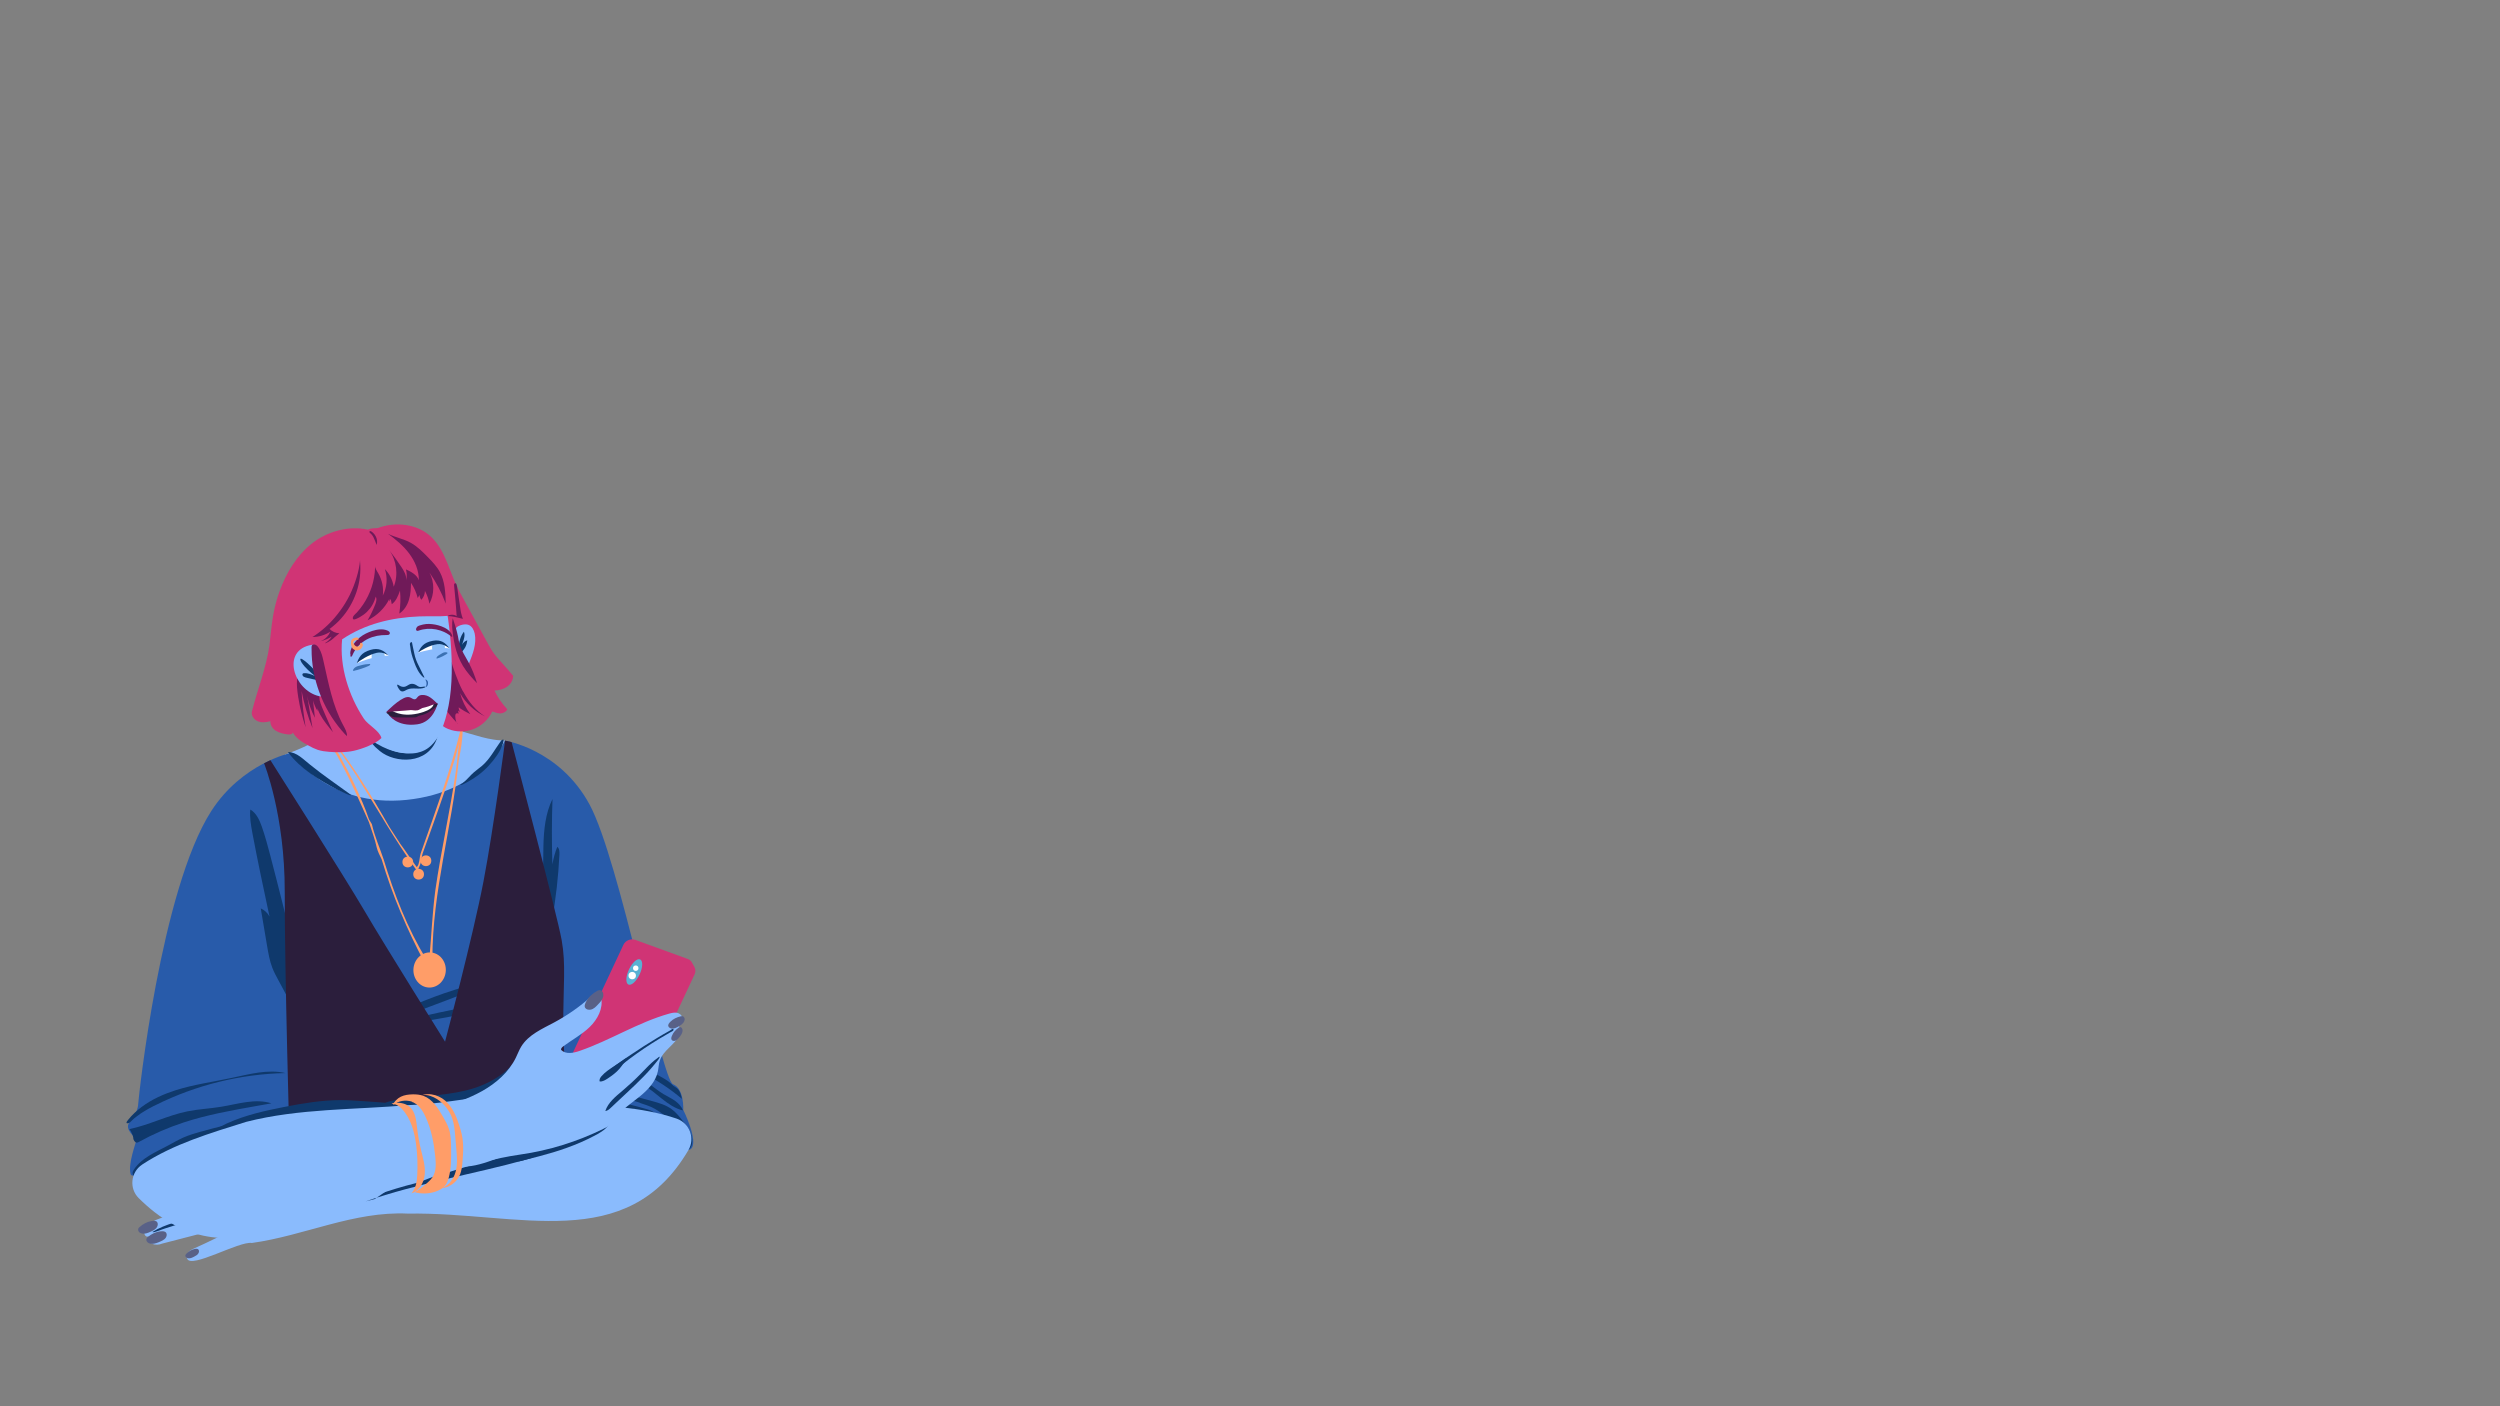 <ns0:svg xmlns:ns0="http://www.w3.org/2000/svg" version="1.1" id="Layer_2" x="0px" y="0px" viewBox="0 0 2562 1441" style="enable-background:new 0 0 2562 1441;" xml:space="preserve" width="2562.0" height="1441.0">
<ns0:rect x="0" y="0" width="2562" height="1441" fill="#808080" stroke="none"/>
<ns0:style type="text/css">
	.st0{fill:#8ABBFD;}
	.st1{fill:#285BAA;}
	.st2{fill:#FF9D68;}
	.st3{fill:#0F396C;}
	.st4{fill:#2B1E3C;}
	.st5{fill:#596187;}
	.st6{fill:#D03475;}
	.st7{fill:#59B1D3;}
	.st8{fill:#FFFFFF;}
	.st9{fill:#701A59;}
	.st10{fill:#89BDF7;}
	.st11{fill:#295CA5;}
	.st12{fill:#3B71B2;}
</ns0:style>
<ns0:g id="Layer_2_4_">
	<ns0:path class="st0" d="M291.9,773.3c0,0,15.5-5.2,28.3-12.2c5.7-3.1,12-6.5,17.2-9.3c7.2-3.9,13-9.8,16.8-17l12.7-24l72.5-2.7   c4.9-2.7-0.4,19.1,11.7,30c10,9,26.8,12.6,35.7,15.3c19.6,6.1,30.8,5.5,30.8,5.5l-31.4,63.8c0,0-125.8,16.7-124.1,15.4   C363.8,836.8,291.9,773.3,291.9,773.3z" />
	<ns0:path class="st1" d="M298,771.6c0,0,38.9,56.5,118.9,48.1c77.9-8.2,100.6-60.7,100.6-60.7s55.9,8.5,86.7,65.5   s73.9,282.1,85.5,286.6c11.7,4.6,10.5,26.3,10.5,26.3s16.2,32.5,7.9,40s-70.4-19.5-241.2-12.3c-170.8,7.1-329.5,48.5-332.9,38.5   c-3.4-10.1,5.7-33.4,5.8-35.4s-13.3-10.6-7-18.2c6.3-7.6,8.6-13.4,8.9-19.4c0.3-5.9,23.1-218.9,74.8-299.4   C248.1,782.1,298,771.6,298,771.6z" />
	
		<ns0:ellipse transform="matrix(5.111678e-02 -0.999 0.999 5.111678e-02 -575.424 1382.685)" class="st2" cx="439.9" cy="994.2" rx="18" ry="16.6" />
	<ns0:circle class="st2" cx="417.9" cy="883.4" r="5.5" />
	<ns0:circle class="st2" cx="429" cy="895.9" r="5.5" />
	<ns0:circle class="st2" cx="436.5" cy="882.1" r="5.5" />
	<ns0:g>
		<ns0:path class="st2" d="M428.1,893.6c-23-32-41-64-63-99c-10-15-20-30-32-43c1,0,2-1,2-1c25,31,44,62,64,97c4,6,7,11,11,17    c6,8,11,16,17,24c1-1,2-3,2-4c1-3,1-7,2-10c15-43,30-83,41-127c0,0,1,0,2,0c-10,43-26,85-41,127c-1,3-1,7-2,10    S428.1,890.6,428.1,893.6L428.1,893.6z" />
	</ns0:g>
	<ns0:g>
		<ns0:path class="st2" d="M435.1,986.6c-18-34-33-69-44-106c-2-4-4-8-5-12c-2-9-5-17-8-26c-14-31-26-60-46-90c-1-2,2-2,2-2    c5,7,8,15,13,22c6,11,12,22,17,33s10,22,14,34c1,2,2,3,3,5c3,13,8,24,12,36c11,36,24,70,44,103c0,0,3-1,3-2c2-23,3-46,6-69    c6-42,15-80,21-122c2-15,3-28,5-43c0,0,1,0,2,0c0,11-2,21-4,32c-7,69-27,134-27,203C440.1,983.6,438.1,985.6,435.1,986.6    L435.1,986.6z" />
	</ns0:g>
	<ns0:path class="st3" d="M277.2,877.5c-2.7-10.2-5.4-20.4-8.9-30.4c-2.4-6.8-5.6-13.9-11.8-17.5c-0.8,8,0.7,16,2.1,23.9   c5.4,28.7,11.5,57.3,17.6,85.8c-1.9-3.7-5.2-6.7-9-8.4c2.2,12.8,4.4,25.6,6.5,38.4c1.3,7.6,2.6,15.4,5.4,22.6   c1.7,4.3,3.8,8.3,6,12.3c4.9,9.1,9.7,18.1,14.6,27.2c0.4,0.7,0.9,1.5,1.6,1.6c1.2,0.1,1.8-1.3,2.1-2.4c3.5-14.7,4.3-30,2.5-45   c-0.4-3.2-0.9-6.3-1.9-9.4c-0.5-1.5-1.1-3-1.9-4.5c-0.7-1.2-1.7-2.3-2.2-3.6c-0.4-1.1-0.4-2.4-0.7-3.6c-0.5-1.9-0.9-3.8-1.4-5.7   c-0.9-3.7-1.8-7.5-2.8-11.2c-1.9-7.5-3.7-15-5.6-22.4c-1.9-7.5-3.8-15-5.7-22.5c-1.9-7.5-3.8-14.9-5.8-22.4   C277.6,879.3,277.4,878.4,277.2,877.5z" />
	<ns0:path class="st3" d="M500.2,1005c-13.4,9.1-28.7,14.9-43.8,20.6c-12.8,4.8-25.5,9.6-38.3,14.4c-3.6,1.3-7.2,3-10.8,4   c0.6-2.2,2.2-4.8,3.6-6.7c1.1-1.5,2.6-2.5,4.3-3.3c6.3-3.2,12.9-5.8,19.4-8.4c6.8-2.7,13.7-5.3,20.6-7.7c7-2.4,14-4.6,21.1-6.7   c7.1-2,14.2-3.9,21.4-5.6C498.4,1005.4,499.3,1005.2,500.2,1005z" />
	<ns0:path class="st3" d="M497.8,1028.5c-1.5,4.3-6.4,6.1-10.8,7.3c-9.4,2.6-18.9,4.8-28.4,6.6c-9.6,1.9-19.2,3.4-28.9,4.5   c-1.2,0.1-2.4,0.3-3.6,0.4c-0.7,0.1-2.1,0.5-2.8,0.1c-1-0.6-0.2-2.1,0.3-2.8c1.1-1.5,3-1.6,4.7-2c2.4-0.6,4.8-1.1,7.2-1.7   c9.7-2.2,19.5-4.4,29.3-6.3c9.8-2,19.5-3.8,29.3-5.5C495.4,1028.9,496.6,1028.7,497.8,1028.5z" />
	<ns0:path class="st3" d="M554,916.1c3.2-16.1,2.5-32.7,2.9-49.2c0.4-16.4,2-33.3,9.3-48.1c-0.8,22.4-0.8,44.8-0.1,67.1   c1-6.2,2.7-12.3,5-18.1c2.3,1.8,2.3,5.2,2.2,8.1c-1.1,22.7-3.7,45.4-7.7,67.8c-6.2-10.8-9.7-23.2-10-35.6" />
	<ns0:path class="st3" d="M510.4,772.4c2.8-4.4,5.3-9.2,5.7-14.4c-1.2-0.4-2.3,0.7-3,1.7c-6.2,8.6-11.1,18.2-19.1,25.1   c-2.7,2.3-5.7,4.3-8.4,6.7c-3.6,3.1-6.5,6.9-10.2,10c-0.9,0.8-1.8,1.5-2.8,2.1c-0.2,0.2-0.9,0.4-0.8,0.7c0.1,0.2,0.9,0.1,1.1,0.1   c1-0.3,2.1-0.9,3.1-1.4s2.1-1,3.1-1.6c4.1-2.2,7.9-4.7,11.6-7.5c3.7-2.8,7.1-5.9,10.2-9.3c3.2-3.4,6-7,8.6-10.8   C509.8,773.3,510.1,772.8,510.4,772.4z" />
	<ns0:path class="st3" d="M345.8,809.3c-18.9-10.1-38-21.3-50.7-38.6c9.1-0.1,16.1,7.9,23,13.2c13,10.6,27.6,20.4,41.1,30.3   C362.2,817.6,346.9,809.6,345.8,809.3z" />
	<ns0:path class="st3" d="M204.3,1160.1c-5.5,1.6-11,3.3-16.3,5.6c-5.6,2.5-10.9,5.6-16.3,8.5c-12.6,6.7-26.7,12.5-34.5,24.4   c-0.8,1.2-1.5,2.6-1.3,4c0.2,1.8,1.9,3.1,3.6,3.4s3.5,0,5.2-0.5c8.8-2.5,16.3-8.1,24-13c4.3-2.8,8.7-5.4,13.2-7.8   c4.5-2.5,9.1-4.8,13.7-6.9c4.7-2.2,9.4-4.2,14.1-6.1c4.8-1.9,9.6-3.7,14.4-5.4c4.9-1.7,9.8-3.4,14.7-4.9c4.9-1.6,9.9-3,14.8-4.4   c5-1.4,10-2.8,15-4.1c5-1.3,10-2.6,15-3.9s10.1-2.6,15.1-3.9s10-2.6,15.1-3.9c0.8-0.2,2.2-0.3,2.8-0.8c-0.8-0.5-2.3-0.2-3.2-0.1   c-1.9,0.2-3.8,0.3-5.7,0.5c-3.8,0.3-7.6,0.7-11.4,1.1c-7.6,0.8-15.1,1.8-22.6,3c-7.5,1.2-15,2.5-22.5,3.9   c-7.5,1.5-14.9,3.1-22.4,4.9c-7.4,1.8-14.8,3.7-22.1,5.8C206,1159.6,205.2,1159.9,204.3,1160.1z" />
	<ns0:path class="st3" d="M159.7,1132.4c41.2-20.5,86.9-31.8,132.9-32.7c-18.1-4.2-36.9,1.1-55,4.9c-19.2,4.1-38.7,6.7-57.4,12.6   c-6.2,2-12.3,4.3-18.2,7.1c-5.8,2.8-11.5,6.1-16.7,10c-5.1,3.8-9.9,8.2-13.9,13.2c-0.5,0.6-2.3,2.6-1.6,3.4c0.6,0.6,2,0,2.6-0.2   c1.3-0.6,2.2-1.9,3.3-2.9c1.2-1.2,2.5-2.3,3.9-3.3c5.5-4.4,11.6-7.8,17.8-11C158.2,1133.1,158.9,1132.8,159.7,1132.4z" />
	<ns0:path class="st3" d="M132.6,1157.1c20.3-4.2,39.2-14.1,59.5-18.2c11.4-2.3,23.1-2.8,34.6-4.7c17.2-2.8,34.9-8.8,51.5-3.5   c-5.3,0.9-10.5,1.9-15.8,2.8c-25,4.4-50.1,8.9-74.2,16.8c-15.8,5.2-31.1,11.8-45.6,19.8c-1.2,0.7-2.6,1.3-3.8,0.4   c-0.8-0.6-1.5-1.6-1.9-2.6c-0.3-0.8-0.3-1.6-0.4-2.4c-0.2-1.3-0.7-2.6-1.3-3.8C134.5,1160,133.6,1158.5,132.6,1157.1z" />
	<ns0:path class="st3" d="M677.3,1103.5c-16-9.1-32.8-17.2-47.3-28.5c1.7,6.3,6.2,11.5,11.5,15.3c5.3,3.8,11.3,6.4,17.1,9.3   c14.4,7.2,28,16.1,40.2,26.5c-0.8-3.9-1.9-8.3-5.1-10.9c-1.6-1.3-3.5-2.1-4.9-3.6c-1.3-1.3-2.6-2.5-4.1-3.6   C682.4,1106.4,679.9,1104.9,677.3,1103.5z" />
	<ns0:path class="st3" d="M619.1,1092.1c8.2,3.4,15.5,8.8,23.5,12.6c5,2.3,10.2,3.9,15.1,6.4c15,7.7,25.9,23,42.2,26.9   c-1.5-4.2-4.8-7.5-8.4-10.1c-3.7-2.5-7.7-4.4-11.6-6.7c-9.6-5.8-17.6-14.3-28.1-18c-3.6-1.3-7.5-2-10.9-3.8c-2-1-3.7-2.4-5.6-3.7   c-4.2-2.7-8.8-4.3-13.5-5.8c-4.8-1.5-9.6-2.7-14.2-4.5c-1.3-0.5-2.6-1-3.8-1.6c-0.6-0.3-2.5-1.7-3.2-1.3c1.4,2.1,4.2,3.6,6.3,4.7   c2.5,1.3,5.2,2.2,7.8,3.2C616.1,1090.9,617.6,1091.5,619.1,1092.1z" />
	<ns0:path class="st3" d="M608.6,1127c4.5,2.1,9,4.3,13.7,5.7c4.3,1.3,8.8,1.8,13.2,2.6c6.4,1.2,12.7,3,18.7,5.4   c6.4,2.5,12.5,5.7,19.2,7.4c0.8-2.8-0.6-5.9-2.9-7.8c-2.2-1.9-5.1-2.9-7.9-3.7c-11.9-3.6-24.2-6-35.8-10.5   c-4.5-1.7-8.9-3.8-13.6-4.6c-4.4-0.7-8.9-0.4-13.2-1.2c-4.1-0.7-8-2.4-12.1-3.3c-1.3-0.3-2.7-0.6-4-0.7c-1-0.1-2.4-0.6-3.3,0.1   c-0.6,0.5-0.9,1.1-0.1,1.4c1.2,0.5,2.7,0.5,4,0.8c5.3,1.2,10.5,2.9,15.6,4.9C603,1124.5,605.8,1125.7,608.6,1127z" />
	<ns0:path class="st3" d="M657.6,1130.9c3.4,1.1,6.7,2.2,9.9,3.6c5.6,2.6,10.7,6.4,15.6,10.1c3.7,2.8,7.5,5.7,10,9.5   c4.1,6.1,4.7,13.8,7.5,20.6c0.6,1.4,1.4,2.9,2.8,3.4c2.5,0.9,4.8-1.9,5.5-4.5c1.2-4.5,0.3-9.5-1.7-13.7c-2-4.2-5-8-7.9-11.7   c-3.3-4.2-6.7-8.4-11.1-11.6c-5.9-4.3-13.2-6.4-20.3-8.3c-11.4-3.1-22.7-6.2-34.1-9.3c-5.6-1.5-11.2-3-16.8-4.3   c-6.1-1.3-12.3-2.3-18.6-2.9c-1.6-0.2-3.2-0.3-4.8-0.4c-0.3,0-3.1-0.1-2.1,1c0.3,0.3,1.6,0.4,2.1,0.5c0.8,0.2,1.5,0.4,2.3,0.6   c1.5,0.4,3.1,0.7,4.6,1.1c6.1,1.5,12.2,3.1,18.3,4.7c6.1,1.6,12.2,3.4,18.3,5.1c6.1,1.8,12.1,3.6,18.1,5.5   C656.1,1130.4,656.9,1130.7,657.6,1130.9z" />
	<ns0:path class="st4" d="M270.6,782.2c0,0,21.4,52.6,21.2,131.9s5.2,267.6,5.2,267.6s98.6,9.3,160.6,8.2s131.4-14.5,131.4-14.5   s-11.8-78.4-11.8-122.9s2.9-63.7-1.6-89.1c-4.5-25.4-51.3-202.9-51.3-202.9l-6.7-1.5c0,0-11.5,88.7-22.1,144.2   s-39.4,164.3-39.4,164.3s-61.4-97.9-82.4-133.8C352.6,897.8,277.1,779,277.1,779L270.6,782.2z" />
	<ns0:g>
		<ns0:path class="st0" d="M693.5,1146.4c13.2,4.6,19.1,20.1,12,32.2c-63.2,107.7-174.1,63.3-287.5,65.1    c-55.4-2.7-106.2,22.7-159.9,30.1c-13.1-2.1-62.7,26.9-66.3,16c-2.3-5.3,3.4-8.9,7.6-10.6c15.2-6.9,30.1-14.2,44.9-22.1    c1.4-3.1-1.8-2.3-3.7-1.9c-24.9,6.4-49.7,12.9-74.6,19.3c-5.7,2.7-17.1,0.3-13.6-7.6c-4,2.1-5.9-4.5-4.1-7.4    c4.7-9.4,17.8-10.6,26.5-15.1c-38,0.5,53.3-37.6,59.1-38.2c16.8-5.6,35.2-7.8,52.1-13.6c-8.1-0.5-16.7-4.9-21.6-11.5    c-1.4-1.9-0.7-4.6,1.4-5.7c3.4-1.6,8-1.4,11.9-1.1c16.7,1.3,33.4-1.7,49.9-4.6c28.6-4.5,57.4-6.1,85.7-12.7    c55-9.4,109.7-25.4,165.7-25.9c38.3,1.8,77.7,2.9,114.2,15.2C693.4,1146.4,693.5,1146.4,693.5,1146.4z" />
		<ns0:path class="st5" d="M162.7,1273c-2.9,1.2-6.1,2.2-9.1,1.4c-1.2-0.3-2.3-1-3-2s-0.9-2.4-0.3-3.4c0.3-0.6,0.8-1,1.4-1.5    c3.7-3,8.1-5.2,12.8-5.6c1.9-0.2,4.6-0.4,5.8,1.5c1,1.5,0.5,3.6-0.4,5C168.3,1270.8,165.2,1271.9,162.7,1273z" />
		<ns0:path class="st5" d="M154.2,1262.3c-2.8,1.3-5.9,2.5-8.9,1.8c-1.2-0.3-2.3-0.9-3-1.8c-0.7-0.9-1-2.3-0.5-3.4    c0.3-0.6,0.8-1.1,1.3-1.5c3.5-3.1,7.7-5.4,12.3-6.1c1.9-0.3,4.5-0.6,5.7,1.2c1,1.5,0.6,3.5-0.2,4.9    C159.6,1259.9,156.7,1261.2,154.2,1262.3z" />
		<ns0:path class="st5" d="M177.2,1244c-2.6,1.4-5.6,2.8-8.5,2.3c-1.1-0.2-2.3-0.7-3.1-1.6s-1.1-2.2-0.7-3.3c0.2-0.6,0.7-1.1,1.1-1.5    c3.2-3.2,7.2-5.8,11.7-6.8c1.8-0.4,4.3-0.9,5.7,0.8c1.1,1.4,0.8,3.4,0.1,4.8C182.3,1241.3,179.5,1242.7,177.2,1244z" />
		<ns0:path class="st5" d="M199,1287.8c-1.9,1-4,2-6.2,1.7c-0.8-0.1-1.7-0.5-2.2-1.1c-0.6-0.6-0.8-1.6-0.5-2.4c0.2-0.4,0.5-0.8,0.8-1.1    c2.3-2.3,5.2-4.2,8.4-4.9c1.3-0.3,3.1-0.6,4.1,0.6c0.8,1,0.6,2.4,0.1,3.5C202.7,1285.9,200.7,1286.9,199,1287.8z" />
		<ns0:path class="st5" d="M273.1,1179.9c-2.5,0-5.3-0.2-7.9-1.6c-1-0.5-1.9-1.2-2.4-2c-0.5-0.8-0.6-1.7-0.1-2.2    c0.3-0.3,0.8-0.4,1.3-0.6c3.3-0.9,7.2-1.1,11.3-0.1c1.6,0.4,3.9,1,4.8,2.5c0.8,1.2,0.2,2.4-0.7,3    C278,1180,275.3,1179.9,273.1,1179.9z" />
		<ns0:path class="st3" d="M234,1238.7c-24.1,9.5-49.7,14.4-74,23.4c-1.2,0.5-2.6,0.9-3.9,0.5c13.4-8.5,29.6-11.3,44.6-16.5    c3.4-1.2,6.8-2.5,10.1-3.9c3.4-1.4,6.8-2.8,10.2-4.1c3.4-1.3,6.8-2.5,10.3-3.6c1.7-0.5,3.5-1,5.2-1.4c0.9-0.2,1.8-0.4,2.7-0.6    c0.5-0.1,1.2-0.4,1.4,0.2c0.3,1-1.1,2.5-1.8,3.1c-1.1,1-2.5,1.7-3.9,2.3C234.6,1238.4,234.3,1238.5,234,1238.7z" />
		<ns0:path class="st3" d="M222.1,1227c-17.1,5.7-35.3,15.6-53.6,20.1c8.5-6.9,48.4-23.9,69-29.6C241.2,1220.7,224.7,1226.2,222.1,1227z    " />
		<ns0:path class="st3" d="M312.2,1181.6c0.7,0.6,0.6,1.8,0.1,2.5c-0.6,0.7-1.5,1.1-2.3,1.5c-3.1,1.3-6.3,2.5-9.5,3.5s-6.5,1.9-9.8,2.7    c-0.9,0.2-1.8,0.4-2.8,0.6c-0.5,0.1-2.3,0.7-2.6,0.4c0.7-0.5,1.7-0.8,2.5-1.2c0.9-0.4,1.7-0.8,2.6-1.2c1.7-0.8,3.5-1.6,5.3-2.3    c3.5-1.5,7-2.9,10.6-4.3c1-0.4,2-0.8,3-1.2c0.5-0.2,1-0.4,1.5-0.6C311,1182.1,312.1,1181.6,312.2,1181.6z" />
	</ns0:g>
	<ns0:g>
		<ns0:path class="st3" d="M612.4,1162.2c5.8-3.3,12-7.6,13.2-14.2c-13.4-1.1-26.4,4.4-38.6,10.2c-9.6,4.5-19.1,9.3-28.5,14.2    c-9.5,5-18.8,10.2-28.1,15.6c-1.9,1.1-1.2,1.8,0.7,2c2.1,0.2,4.5-0.8,6.6-1.3c4.9-1.2,9.8-2.4,14.7-3.7c9.8-2.6,19.5-5.4,29-8.9    c9.5-3.4,18.7-7.4,27.6-12.1C610.2,1163.4,611.3,1162.8,612.4,1162.2z" />
		<ns0:path class="st3" d="M476.6,1117.7c-23.3,5.5-47.5,5.5-71.1,9.6c-7,1.2-14.7,3.3-18.7,9.2c22.5,3,45.5,2,67.6-2.9    c11.2-2.5,22.1-6,32.9-9.4c7-2.2,14.2-4.5,20.4-8.5c9.5-6.1,16.1-15.6,22.1-25.1c0.8-1.3,1.6-2.7,2.3-4.1c0.4-0.8,1.8-3.3,1.5-4.2    c-0.6-1.6-3.1,1.3-3.7,2c-3,4.2-6.1,8.1-9.9,11.7c-7.7,7.1-17,12.5-26.7,16.4C488,1114.6,482.4,1116.3,476.6,1117.7z" />
		<ns0:path class="st3" d="M374.6,1231.2c53.9-18.7,110.5-27.8,165.5-43.1c6.9-1.9,14.7-4.7,17.3-11.4c-19-2.2-38.2,0.9-57,4.4    c-23.8,4.3-47.7,9.2-69.7,19.3c-16.6,7.6-31.7,18-46.7,28.4" />
		<ns0:path class="st3" d="M233.4,1150.9c18.5-8.3,38.5-12.7,58.4-16.6c18.9-3.7,38.1-6.9,57.4-6.9c7.9,0,15.8,0.6,23.7,1.1    c20.7,1.4,41.5,2.9,61.9,6.9c-0.2,1.8-2.2,2.8-4,3.3c-40.2,12.6-83.5,8.5-125.2,14.4c-8.5,1.2-17,2.8-25.4,4.6    c-8.5,1.8-17,3.7-25.5,5.5c-8.5,1.8-17.1,3.4-25.7,4.6c-4.3,0.6-8.6,1.1-12.9,1.4c-1.4,0.1-3.4,0.7-4.6-0.5    c-0.9-0.9-1-2.3-0.6-3.4c0.5-1.6,2.1-2.5,3.4-3.5c1.7-1.3,3.5-2.4,5.3-3.6c3.6-2.2,7.3-4.2,11.1-6    C231.5,1151.7,232.4,1151.3,233.4,1150.9z" />
		<ns0:path class="st0" d="M145.5,1193.6c-11.6,7.8-13.3,24.3-3.4,34.2c88.6,88,174.3,11.7,284.4-15.4c16.1-5.1,36.5-16,53-17.1    c37.6-2.6,131.4-61.9,125.7-61c-17.7-1.1-36,1.4-53.9,0.1c7.7-2.6,14.9-9,18-16.6c0.9-2.2-0.5-4.7-2.8-5.1    c-3.7-0.7-8.1,0.7-11.8,2c-15.8,5.5-32.8,6.9-49.5,8.2c-28.8,2.9-57.1,8.8-86.1,9.6c-55.6,4.9-112.6,3.3-166.9,17.2    c-36.6,11.5-74.4,22.6-106.6,43.8C145.6,1193.5,145.6,1193.5,145.5,1193.6z" />
		<ns0:path class="st2" d="M411.5,1136c9.7,10,13.4,24.4,15.1,38.2c1.2,9.9,1.5,19.9,1,29.9c-0.4,6.7-1.3,13.9-6,18.8    c8.2-2.3,13-11.2,13.7-19.6c0.7-8.5-1.9-16.8-3.9-25.1c-1.8-7.5-3.1-15-4-22.6s-1.7-16-7.3-21.1c-4.1-3.7-9.8-4.7-15.2-4.3    c-1,0.1-2.8-0.1-3.6,0.7C405.3,1131.3,408.6,1133,411.5,1136z" />
		<ns0:g>
			<ns0:path class="st6" d="M712.6,994.1L712.6,994.1L712.6,994.1c-0.1-1.1-0.4-2.1-0.9-3l0,0l-2.5-4.5c0-0.1-0.1-0.2-0.1-0.2v-0.1l0,0     c-0.9-1.6-2.4-2.9-4.4-3.6l-53.6-19.5c-4.7-1.7-10.1,0.6-12.2,5l-51,108.9c-0.9,1.9-1,4-0.5,5.8c0.4,1.4,3,5.9,3.7,6.9     c0.9,1.3,2.3,2.4,4,3l53.6,19.5c4.7,1.7,10.1-0.6,12.2-5l51-108.9C712.5,997,712.7,995.6,712.6,994.1z" />
			
				<ns0:ellipse transform="matrix(0.424 -0.906 0.906 0.424 -528.108 1162.29)" class="st7" cx="649.7" cy="996.3" rx="14.2" ry="6" />
			<ns0:circle class="st8" cx="647.9" cy="999.8" r="3.8" />
			<ns0:circle class="st8" cx="651.5" cy="992.2" r="2.8" />
		</ns0:g>
		<ns0:path class="st0" d="M448.9,1136.1c15.5-5,31.2-10.1,45.4-18.1s27.1-19.3,34.3-34c1.9-3.8,3.3-7.8,5.5-11.4    c7.4-12.2,21.5-18.2,34-24.9c13.4-7.2,26-16,37.3-26.1c2.6-2.3,6.5-4.7,9.1-2.4c0.9,0.8,1.3,2.1,1.6,3.3c2.2,11-3.7,22.2-11.8,30    c-8,7.8-18.1,13.1-27.1,19.8c-1.2,0.9-2.6,2.2-2.1,3.7c4.7,4.7,12.5,3.2,18.8,1c31.4-10.8,59.8-29.2,91.8-38.2    c2.6-0.7,5.4-1.4,8.1-0.9c2.7,0.5,5.3,2.7,5.4,5.4c0.2,3.3-2.9,5.8-5.7,7.6c1.9-1,2.7,1.1,3.5,3.2c0.8,2.1,0.2,4.4-0.7,6.4    c-4.5,10.2-16.7,15.8-20.1,26.4c-1.2,3.5-1.2,7.3-2,11c-2.2,10.6-10.2,19-18.6,25.8c-8.4,6.8-17.7,12.8-24.2,21.4    c-2,2.6-3.7,5.3-6.1,7.5c-2,1.8-4.4,3-6.9,4.2c-26.8,13.2-55.7,22.2-85.3,26.4c-26.6,3.8-54,11.6-79.5,20    C449.7,1181.4,449.5,1158.3,448.9,1136.1z" />
		<ns0:path class="st3" d="M629.5,1092.5c-4.7,3.1-9.5,6.2-13.1,10.4c-1.3,1.5-2.5,3.5-1.8,5.4c3,0.3,5.8-1.5,8.4-3.2    c4.3-2.9,8.6-6,11.9-9.9c1.3-1.5,2.4-3.1,3.5-4.6c1-1.4,2.5-2.8,3.3-4.4c0.2-0.3,0.6-1.2,0.4-1.5c-0.3-0.5-1.1,0.3-1.5,0.6    c-1.8,1.1-3.5,2.3-5.3,3.4C633.3,1090,631.4,1091.3,629.5,1092.5z" />
		<ns0:path class="st3" d="M632.5,1090.6c-6.3,4.6-12.8,9.6-16.4,16.6c3.2-0.8,5.7-3.1,8.2-5.2c18.2-15.9,38.1-30,59.1-42    c1.1-0.7,2.3-1.3,3.4-2c0.9-0.5,2.6-1.2,3.2-2c0.3-0.4,0.4-1.5-0.3-1.6s-2.5,1.3-3.1,1.7c-4.5,2.5-9.1,5.1-13.5,7.8    c-8.9,5.3-17.7,11-26.3,16.8C641.9,1083.8,637.1,1087.2,632.5,1090.6z" />
		<ns0:path class="st3" d="M668,1089c-3.9,3.5-7.4,7.4-11.1,11.1c-6,6.2-12.3,12-18.9,17.6c-7.1,6-14.8,12.1-17.7,20.9    c2.2-0.2,3.9-1.7,5.5-3.2c5.3-4.9,10.6-9.9,15.8-14.8c6.1-5.7,12.3-11.5,18.1-17.5c2.9-3,5.8-6.1,8.5-9.3c1.4-1.6,2.7-3.2,4-4.8    c1.1-1.5,2.6-3,3.4-4.6c0.1-0.2,0.7-1.3,0.3-1.5c-0.3-0.2-1.9,1.3-2.2,1.5C671.7,1085.8,669.8,1087.3,668,1089z" />
		<ns0:path class="st5" d="M688.5,1054.1c-1.4-0.2-3.1-0.9-3.6-2.4c-0.6-1.8,1-3.5,2.1-4.6c2.8-2.9,6.7-4.7,10.7-5.6    c0.6-0.1,1.1-0.2,1.7-0.1c1,0.2,1.8,1.1,2.1,2.1s0.1,2.1-0.3,3.1c-1.1,2.5-3.5,4-5.8,5.3C693.4,1053,690.9,1054.4,688.5,1054.1z" />
		<ns0:path class="st5" d="M605.2,1034.7c-1.9,0.3-4.2,0-5.4-1.7c-1.4-2-0.1-4.7,0.9-6.6c2.5-4.7,6.7-8.4,11.3-10.9    c0.7-0.4,1.3-0.7,2.1-0.8c1.4-0.1,2.7,0.7,3.4,1.8s0.9,2.6,0.8,3.9c-0.4,3.5-2.9,6.4-5.3,8.8    C610.9,1031.5,608.4,1034.2,605.2,1034.7z" />
		<ns0:path class="st5" d="M691.9,1066.6c-1.2,0.3-2.7,0.2-3.5-0.8c-1-1.3-0.3-3.2,0.3-4.5c1.3-3.3,3.8-6,6.6-8c0.4-0.3,0.8-0.6,1.3-0.7    c0.8-0.2,1.7,0.3,2.2,1c0.5,0.7,0.7,1.7,0.7,2.6c-0.1,2.4-1.5,4.4-2.9,6.3C695.3,1064.1,693.8,1066,691.9,1066.6z" />
		<ns0:path class="st2" d="M426.5,1131.5c4.3,3.1,7.2,7.8,9.4,12.6c6.1,13,8.8,27.3,10.2,41.6c0.7,7,1,14.5-2.7,20.4    c-1.9,3-4.6,5.3-7.2,7.6c-3.5,3.1-7.2,6.2-11.5,8c7.1,2,14.8,1.8,21.8-0.6c3.9-1.3,7.6-3.4,10.1-6.7c1.6-2.2,2.6-4.9,3.3-7.6    c2.6-9.6,2.5-19.7,2.4-29.7c-0.1-6.7-0.1-13.6-2.2-20c-1.5-4.5-3.8-8.7-6.2-12.8c-4.9-8.6-10.6-17.7-19.8-21.2    c-3.6-1.3-7.4-1.7-11.2-1.6c-4.2,0.1-8.4,0.6-12.1,2.4c-1.8,0.9-3.4,2-4.8,3.5c-0.9,0.9-3.3,3.5-2.8,4.9c1.4-0.6,2.6-1.8,4-2.5    c1.5-0.7,3.1-1.2,4.7-1.5c3.2-0.6,6.6-0.4,9.7,0.5C423.3,1129.6,425,1130.4,426.5,1131.5z" />
		<ns0:path class="st2" d="M422.5,1129.9c1.8-4.6,6.7-7.4,11.6-7.7c4.9-0.3,9.7,1.6,13.8,4.2c7.3,4.7,13,12,15.7,20.3    c1.9,5.7,2.4,11.7,2.9,17.6c0.4,4.3,0.7,8.5,1.1,12.8c0.7,8,1.4,16.1-0.7,23.8c-2.1,7.7-7.6,15-15.3,16.9    c8.2-0.4,16-5.7,19.4-13.2c2.3-5,2.7-10.5,3.1-16c0.5-6.5,0.9-13,0.2-19.4c-0.5-5-1.8-10-3.3-14.8c-3-9.8-7.1-19.7-14.8-26.5    c-7.7-6.7-20-9.2-28.3-3.2" />
	</ns0:g>
	<ns0:g>
		<ns0:path class="st3" d="M433.6,767.6c-16,8.9-34.3,2.3-46.1-6.4c-5.7-4.2-13.7-4.2,1.8,8.5s49.2,14.3,58.6-13.2    C450.1,750.5,449.7,758.7,433.6,767.6z" />
		<ns0:path class="st6" d="M449.4,739.5c2.2,3.5,5.9,5.9,9.7,7.5c8.3,3.4,17.9,3.4,26.3,0.1c8.3-3.3,15.3-9.9,19.1-18    c3.7,1.1,6.5,2.7,10.2,1.7c2.2-0.6,4.5-1.8,5.1-4c-5.3-5.7-9.8-12.1-13-19.1c4.5-0.3,9.1-1.3,12.8-3.9c3.7-2.6,6.4-6.9,6.2-11.4    c-3.4-3.7-6.6-7.9-10-11.5c-3.2-3.5-6.5-7-9.3-10.8c-3.1-4.3-5.7-8.9-8.2-13.6c-9.1-16.6-18.1-33.2-27.2-49.8    c-10.1-18.5-13.8-41.4-28.9-56.2c-14.2-13.8-37-16.3-55.5-9.2c-15,5.7-28.1,17.8-32.3,33.3c-2.5,9.2-1.8,19,0,28.4    c6.3,33.4,24.9,62.8,40,93.2c6,12.1,11.8,24.8,22.3,33.3c3.5,2.8,7.4,5,11.8,6C435.5,737,445.6,733.4,449.4,739.5z" />
		<ns0:path class="st9" d="M475.2,709.6c5.3,9.8,12.5,18.7,21.9,24.6c-10.7-5.1-19.7-13.5-25.6-23.8c2.1,7.7,5.7,15,10.5,21.5    c-4.2-2-8.2-4.3-11.9-7c-0.1,1.7,0.5,3.5,1.7,4.8c-0.8-0.5-1.5-1-2.3-1.5c0.2,1.3,0.4,2.5,0.5,3.8c0-1.2-1.9-1.4-2.7-0.6    c-0.8,0.9-0.8,2.2-0.7,3.3c0.2,2.7,0.6,5.9,2.9,7.3c-6.1-6.2-11.6-12.8-16.5-20c0,1,1.2,1.6,2.1,1.2c0.9-0.4,1.4-1.3,1.8-2.2    c2.1-5.3,1.1-11.1-0.1-16.4c-1.3-5.9-2.5-11.6-2-17.6c0.2-2.4,0.4-4.9,1.9-6.9c0.9-1.2,2.5-2.9,4.2-2.7c2.1,0.2,2.5,3.7,3,5.3    c1,2.9,2,5.7,3,8.5c2.1,5.6,4.3,11.2,7.1,16.5C474.5,708.3,474.9,709,475.2,709.6z" />
		<ns0:path class="st0" d="M457.7,624.8c0,0,10.4,55.6,2,98.4c-7.8,40.1-22.9,46.1-31.9,48.2c-9,2.1-45.6,3.7-78-46.3    c-37.4-57.8-16.7-98.1-16.7-98.1l69.7-28.5L457.7,624.8z" />
		<ns0:path class="st8" d="M365.5,679.8c0,0,8.7,3.2,18.4,1.3s14.3-9.3,14.3-9.3s-5.2-6.3-16.5-3.4C370.5,671.4,365.5,679.8,365.5,679.8    z" />
		<ns0:ellipse class="st10" cx="387.6" cy="672.9" rx="6.8" ry="6.8" />
		<ns0:path class="st3" d="M365.5,679.8c2.4-5.9,4.3-10.9,14.2-13.8c8.1-2.4,13.5,0.3,18.5,5.9c0,0-5.6-4.4-12.1-2.9    C377.6,671,368.4,677.1,365.5,679.8z" />
		<ns0:path class="st8" d="M428.3,668.9c0,0,8,4.1,17.6,3.3c9.5-0.8,14.8-7.6,14.8-7.6s-4.3-6.8-15.5-5.1    C434,661.1,428.3,668.9,428.3,668.9z" />
		
			<ns0:ellipse transform="matrix(6.616636e-02 -0.998 0.998 6.616636e-02 -242.653 1067.993)" class="st10" cx="449.3" cy="663.6" rx="6.8" ry="6.6" />
		<ns0:path class="st3" d="M428.3,668.9c2.9-5.6,5.4-10.4,15.2-12.2c8.1-1.5,13,1.7,17.2,7.9c0,0-5.8-5.3-12.2-4.5    C440,661.2,431.4,666.5,428.3,668.9z" />
		<ns0:path class="st3" d="M424.4,678.4c2.1,5.7,4.6,11.4,9.1,15.4c0.4,0.4,1,0.7,1.5,0.5c-2.1-4.3-4.2-8.6-6.3-12.9    c-0.8-1.7-1.7-3.4-2.3-5.2c-0.8-2.1-1.3-4.2-1.8-6.4c-0.6-2.5-1.1-4.9-1.6-7.4c-0.2-1.2-0.4-2.4-0.7-3.6c-0.1-0.4-0.4-0.9-0.9-0.8    c-0.4,0.1-0.8,0.6-1,0.9c-0.4,0.5-0.4,1.1-0.3,1.7c0.1,0.8,0.3,1.6,0.4,2.5c0.2,2.4,0.7,4.9,1.3,7.2c0.6,2.4,1.4,4.7,2.3,7.1    C424.2,677.8,424.3,678.1,424.4,678.4z" />
		<ns0:path class="st3" d="M408.4,705.4c0.8,1.3,1.7,2.7,3.2,3.1c1.9,0.5,3.8-0.9,5.6-1.8c5.6-2.6,12.5,0.4,18.1-2.1    c0.4-0.2,0.8-0.5,0.8-0.9c-2.1-0.4-4.4,0.8-6.4,0.2c-1.1-0.3-2-1.1-3-1.7c-1.8-1.2-4.1-1.8-6.2-1.2c-1.8,0.6-3.3,2-5.1,2.6    c-1.7,0.6-3.6,0.3-5.2-0.5c-0.8-0.4-1.5-0.9-2.2-1.3c-0.5-0.2-1.2-0.3-1,0.5C407.2,703.5,407.8,704.4,408.4,705.4z" />
		<ns0:path class="st9" d="M427.7,646.5c0.4,0.1,0.8-0.1,1.2-0.2c11.5-4.1,25.1-1.5,34.3,6.6c0.5-0.6,0.3-1.5,0-2.2    c-1.9-4.5-6.4-7.2-11-8.9c-2-0.7-4-1.3-6.1-1.7c-2.1-0.4-4.2-0.6-6.3-0.7c-2.1,0-4.2,0.1-6.2,0.6c-1,0.2-2,0.5-3,0.8    c-0.9,0.3-1.9,0.6-2.6,1.1c-0.6,0.4-0.9,1.1-1.3,1.7c-0.4,0.9-0.6,2.1,0.3,2.7C427.3,646.4,427.5,646.5,427.7,646.5z" />
		<ns0:path class="st9" d="M360.6,666c-0.9,1.9-1.4,3.9-1.5,6c0,0.2,0,0.5,0.1,0.7c0.2,0.4,0.8,0.4,1.1,0.1c0.3-0.2,0.5-0.7,0.7-1    c0.8-1.7,1.5-3.4,2.5-4.9c3.3-5.4,8.3-9.7,14-12.4c5.7-2.7,12.1-3.8,18.5-3.7c1.2,0,2.7,0,3.3-1.1c0.4-0.7,0.2-1.6-0.3-2.2    c-0.5-0.6-1.2-1-1.9-1.3c-4.9-2.1-10.6-1.2-15.7,0.4c-4.4,1.5-8.7,3.5-12.4,6.4c-3.7,2.9-6.8,6.6-8.7,10.9c-1,2.2-1.6,4.6-1.3,7" />
		<ns0:path class="st2" d="M360.5,655.5c-1.2,1.7-1,4-0.5,6c0.2,0.8,0.4,1.5,0.8,2.2c1.1,2.1,3.8,3.2,6.1,2.8c2.3-0.5,4.3-2.5,4.8-4.8    c0.2-0.8,0.2-1.7-0.3-2.3c-0.5-0.7-1.6-0.9-2.1-0.3c-0.4,0.5-0.3,1.3-0.5,1.9c-0.4,1.4-2.2,1.9-3.5,1.5c-1.3-0.5-2.3-1.7-2.9-3    c-0.2-0.5-0.5-1.1-0.3-1.6c0.2-0.6,0.7-1,1.3-1.3c1-0.6,2.1-0.8,3.3-1c0.6-0.1,1-0.4,0.8-1c-0.6-1.8-2.8-1.4-4.2-0.9    C362.1,654,361.1,654.6,360.5,655.5z" />
		<ns0:path class="st9" d="M302.3,722.3c2.3,6.6,4.8,13.4,9.5,18.6c-0.2-5.2-0.9-10.5-1.9-15.6c1.5,6.7,4.8,13,9.5,18.1    c0.7-4.6,0.5-9.4-0.7-13.9c0.5,2.9,1.7,5.7,3.5,8c0.1-1.6,0.2-3.2,0.3-4.8c2.9,8.7,8.8,16.3,16.5,21.3c-0.9-4.7-4.3-8.5-6.9-12.6    c-2.5-4-4.2-8.6-4.9-13.3c-0.2-1.2-0.3-2.5-0.9-3.6c-0.5-0.8-1.2-1.4-2-2.1c-5.4-4.5-10.8-9.1-16.6-13c-2.9-2-5.9-3.8-9.1-5.4    c-0.6-0.3-1.6-1-2.3-1.1c-1-0.1-0.6,0.6-0.4,1.2c0.7,1.9,1.3,3.7,2,5.6C299.3,713.9,300.8,718.1,302.3,722.3z" />
		<ns0:path class="st6" d="M258.2,729c-1.1,4.2,2.1,8.6,6.1,10.2c4,1.6,8.6,1,12.8-0.1c-0.3,4.1,2.4,7.9,5.9,10    c3.5,2.1,7.6,2.9,11.6,3.5c2.1,0.3,5,0.1,5.5-1.9c3.5,6.2,10,10.1,16.3,13.5c2.9,1.6,5.9,3.1,9.1,4.2c3.9,1.3,8,1.8,12,2.1    c8.4,0.7,16.9,0.7,25.1-1.1c8.2-1.8,22.5-7,28.3-13.1c-2.2-7.8-13.6-13.1-18.1-19.9c-15.4-23.3-25-53.4-22.2-81.2    c23.4-15.8,50.9-22.4,79.1-23.5c10.1-0.4,20.2,0.3,30.2-0.6c-3.7-13.2-4.9-26.3-8.3-39.5c-3.3-13.3-9.1-26.6-19.8-35.2    c-10.4-8.4-24.1-11.2-37.2-13.8c-5.9-1.2-12.2-2.3-17.6,0.2c-19.5-4.4-41.6,1.7-57.3,14.1c-15.7,12.4-26.4,30.2-33.2,49    c-3,8.3-5.2,16.8-6.7,25.5c-1.7,10-2.4,20.1-3.7,30.1C272.9,684.1,263.8,706.9,258.2,729z" />
		<ns0:path class="st9" d="M305.6,714.3c1.7,10.5,4.2,20.9,7.6,31c-1.8-12.3-3.7-24.7-4.1-37.1c2.4,13,6.2,25.8,11.2,38    c-1.8-11-3.6-21.9-5.5-32.9c1.5,7.8,4.2,15.3,7.9,22.3c-0.6-5.9-1.3-11.8-1.9-17.8c1,3.8,2.6,7.5,4.6,10.9    c0.1-2.8-0.1-5.6-0.7-8.4c-0.3,4.2,1.4,8.3,3.4,12c3.6,6.5,8.4,12.3,13.1,18c-2.6-5.9-5.2-11.7-7.8-17.6    c-2.3-5.2-4.7-10.5-6.1-16.1c0.1,0.5,0.2,1,0.3,1.5c-0.3-5.2-0.8-10.9-4.4-14.7c-2-2.1-4.7-3.3-6.9-5.2c-1.7-1.5-3.1-3.3-4.6-5    c-1.3-1.4-3.3-3.5-5.3-3.6c-1.2-0.1-1.2,1.7-1.4,2.6c-0.3,1.4-0.4,2.7-0.6,4.1c-0.2,2.8-0.2,5.6,0,8.3    C304.7,708.1,305.1,711.2,305.6,714.3z" />
		<ns0:path class="st0" d="M319.6,660.8c-32,5.3-18.7,46.6,7.3,52.6c2.4,0.6,3.6,0.1,3.1-2.3c-1.1-12.5-3.7-24.8-3.5-37.4    C327.1,668.3,326.3,659.6,319.6,660.8z" />
		<ns0:path class="st3" d="M310,675.7c-0.6-0.4-1.5-0.9-2.2-0.5c-0.1,1.4,0.6,2.6,1.3,3.8c3.6,5.4,8.7,9.7,13.7,13.8    c-3.6-1.6-7.3-3.2-11.2-2.9c-0.5,0-1,0.1-1.3,0.4c-0.9,0.8-0.2,2.4,0.8,3.1c1.1,0.7,2.4,1,3.7,1.3c3.7,0.8,7.5,1.7,11.2,2.5    c0.8,0.2,2.3,0.3,2.4-1c0-0.8-0.9-1.9-1.3-2.5c-1-1.7-2.2-3.4-3.4-5c-2.5-3.3-5.3-6.2-8.4-8.9C313.7,678.3,311.9,676.9,310,675.7z    " />
		<ns0:path class="st0" d="M473.9,640.2c2.1-0.4,4.3-0.6,6.3,0.2c3.6,1.4,5.5,5.3,6.3,9c2.1,10.2-1.9,20.6-5.8,30.3    c-0.1,0.2-0.2,0.5-0.5,0.6c-0.3,0.1-0.6-0.2-0.8-0.4c-4-5-7.2-10.8-9.3-16.9c-1.1-3.1-1.9-6.2-2.4-9.4c-0.3-1.6-0.5-3.2-0.6-4.8    c-0.1-1.1-0.6-2.3-0.5-3.3C466.9,642.3,471.4,640.7,473.9,640.2z" />
		<ns0:path class="st3" d="M475.4,647.4c1.4,3.4,0.2,7.3-1,10.7c-0.6,1.7-1.2,3.3-1.8,5c0.7-3.2,3.2-5.9,6.3-6.9c-0.1,0-0.6,3.2-0.7,3.6    c-0.4,1.2-0.8,2.4-1.4,3.5c-0.6,1.1-3.5,5.8-5,4.9c-1.6-1-2.5-4-2.2-5.7c0.2-1,0.5-1.9,0.8-2.8c0.3-1.3,0.5-2.7,0.9-4    C472.2,652.7,473.5,649.9,475.4,647.4z" />
		<ns0:path class="st9" d="M381.3,548.3c1.3,1.7,2.1,3.7,2.9,5.7c0.6,1.5,1.2,3,1.8,4.5c-0.1-0.4,0.4-1.7,0.4-2.2c0.1-0.7,0.1-1.5,0-2.2    c-0.1-1.5-0.6-3-1.3-4.4c-0.7-1.3-1.6-2.6-2.7-3.6c-0.6-0.6-2.6-2.4-3.5-1.7c-0.6,0.5-0.3,1.2,0.1,1.6    C379.8,546.8,380.7,547.4,381.3,548.3z" />
		<ns0:path class="st9" d="M355.6,754.4c0.2-4.1-2.1-7.8-4-11.4c-10.9-20.2-15-43.2-20.1-65.5c-1-4.5-2.1-9.1-4.5-13    c-0.9-1.5-2-3-3.6-3.7c-1.1-0.5-2.9-0.8-3.7,0.5c-0.6,1.1-0.4,2.7-0.4,3.9c0,1.8,0.1,3.6,0.1,5.5c0.3,7.5,1.3,15,3,22.4    c1.7,7.4,4,14.6,6.9,21.5c2.9,7,6.4,13.7,10.5,20.1c4.1,6.3,8.7,12.3,13.8,17.8C354.3,753,354.9,753.7,355.6,754.4z" />
		<ns0:path class="st9" d="M384.3,579c-0.2,3.1,1.8,5.9,3.4,8.6c3.9,6.8,5.6,14.9,4.6,22.7c4.3-8.3,5.1-18.3,2.1-27.1    c4.8,4.9,8,11.3,9.1,18.1c4.9-12.3,3-27-4.7-37.6c4.4,5.6,8.6,11.4,12.5,17.3c2.7,4.1,5.5,8.8,4.9,13.8c0.9-3.7,0.8-7.6-0.2-11.3    c5.4,2.5,11.4,5.6,13.2,11.2c0.2-9.9-3.9-19.5-9.9-27.5c-5.9-7.9-13.7-14.3-21.7-20.2c7.5,3.8,16.1,5.2,23.4,9.3    c6.7,3.7,12.1,9.2,17.5,14.7c4.6,4.7,9.2,9.5,12.3,15.3c5.2,9.7,5.7,21.2,6,32.3c-4.2-11.3-9.8-22-16.7-31.8    c5.3,9.8,5.2,22.2-0.1,31.9c-0.7-4.6-2.3-9-4.5-13.1c-0.1,3.3-1.4,6.6-3.7,9.1c-1.1-1.4-1.8-3.2-1.9-5c-0.6,1.1-1.2,2.1-1.8,3.2    c-1.4-5.5-3.7-10.8-6.9-15.6c-0.1,5.9-0.4,11.8-2.1,17.4s-5,10.9-9.9,14.1c1.2-7.8,1.5-15.7,0.7-23.6c-1.8,5.2-3.9,10.8-8.4,14    c-0.4-1.8-0.8-3.6-1.1-5.4c-0.5,0.9-1,1.8-1.5,2.7c0-0.9,0.1-1.8,0.1-2.7c-4.7,9.5-12.7,17.3-22.3,21.9c3-5.1,5.5-10.4,7.7-15.9    c1.1-2.7,2.1-5.9,0.6-8.5c0.2,0.3-0.5,1.8-0.6,2.2c-0.2,0.7-0.5,1.4-0.7,2.1c-0.6,1.4-1.2,2.8-2,4.2c-1.5,2.7-3.5,5.1-5.7,7.3    c-2.2,2.1-4.7,3.9-7.4,5.4c-1.1,0.6-6.3,3.6-6.9,1.7c-0.9-2.5,2.7-5.1,4-6.5c2.3-2.5,4.4-5.2,6.3-8c3.8-5.6,6.8-11.7,8.9-18.1    c2.1-6.4,3.3-13.2,3.5-20C384.3,580.6,384.3,579.8,384.3,579z" />
		<ns0:path class="st9" d="M463.1,639.1c1,15,3.5,30.4,11.3,43.3c4,6.6,9.2,12.3,14.5,17.8c-2.2-7.5-5.2-14.9-8.9-21.7    c-3.3-6-7.1-11.8-9-18.3c-0.8-2.7-1.2-5.5-1.7-8.2c-1.3-6.3-3.3-12.4-5.3-18.5c-0.6,3.1-0.8,6.4-0.6,9.5" />
		<ns0:path class="st9" d="M468,631.4c-2.8-1.9-6.6-1.9-9.4-0.1c5.4,0.2,10.6,1.6,15.8,2.9c-1.7-4.1-2.4-8.5-3-12.9    c-0.9-6.3-1.9-12.6-2.8-18.9c-0.2-1.1-0.6-5.8-2.6-4.5c-1,0.6-0.6,1.7-0.6,2.7c0.1,1.4,0.3,2.9,0.4,4.3c0.3,2.8,0.5,5.7,0.8,8.5    c0.2,2.8,0.5,5.7,0.7,8.5c0.2,2.9,0.4,5.7,0.6,8.6C467.9,630.6,467.9,631.4,468,631.4z" />
		<ns0:path class="st11" d="M436.7,698.1c0.7,1.8,0.6,3.9-0.4,5.6c0.2,0.4,0.7,0.2,1-0.1c1-0.9,1.3-2.3,1.3-3.7c0-0.7-0.1-1.5-0.5-2.1    c-0.2-0.3-0.6-0.6-0.9-0.9c-0.2-0.2-0.6-0.6-0.9-0.6c-0.4,0-0.4,0.3-0.2,0.6C436.3,697.3,436.5,697.7,436.7,698.1z" />
		<ns0:path class="st9" d="M320.2,652.8c6.4,0,12.8-1.9,18.2-5.4c-1.8,4.5-5.6,8.1-10.1,9.8c4.1-1,8-2.6,11.6-4.8    c-1.5,2.6-3.8,4.8-6.5,6.3c0.8-0.9-0.5,1.9-0.3,0.7c4.5-1.7,8.5-4.5,11.5-8.2c-0.9,0.9-1.7,1.8-2.6,2.6c1.9-1.6,3.9-3.2,5.8-4.8    c-3.8-0.2-7.5-1.8-10.1-4.5c0.2,0.2,5.6-4.4,6.1-4.9c2-1.8,3.9-3.6,5.6-5.6c3.5-3.9,6.7-8.2,9.3-12.8c2.7-4.6,4.9-9.4,6.6-14.5    c1.7-5,2.9-10.2,3.5-15.5c0.6-5.2,0.7-10.6,0.2-15.8c0-0.5-0.1-1,0-1.4c-0.5,6.1-1.9,12.3-3.7,18.2c-1.8,6-4.1,11.8-6.8,17.4    c-2.8,5.6-6,11-9.7,16c-3.7,5.1-7.7,9.8-12.2,14.2c-4.5,4.4-9.3,8.3-14.5,11.8C321.5,652,320.9,652.4,320.2,652.8z" />
		<ns0:path class="st9" d="M398.3,732.4c0,0,7.9,12.8,29.3,9.9c16.8-2.3,20.8-21.1,20.8-21.1L398.3,732.4z" />
		<ns0:path class="st0" d="M365.5,679.8c0,0,16.7-7.7,32.7-7.9l1.5,6.4l-18.3,10.8l-16.3-5.7L365.5,679.8z" />
		<ns0:path class="st4" d="M396.9,729.7c-0.3,0.2-0.8,0.4-0.7,0.8c0,0.2,0.2,0.4,0.4,0.5c1.6,1.4,3.2,2.8,5.3,3.5    c1.5,0.5,3.2,0.7,4.9,0.7c3.2,0.1,6.3,0.1,9.5,0.1c3,0,6,0,9-0.1c1.9,0,2.8-1.4,4.6-1.8c4.2-0.8,7.9-2.2,11.2-4.7    c2.6-1.9,6.1-3.7,7.2-6.6c0.1-0.3,0.2-0.7,0.1-1c-0.1-0.3-0.5-0.5-0.8-0.6c-4.8-1.9-10.4-0.9-15.5,0.1c-2.5,0.5-5,0.9-7.5,1.3    c-2.5,0.4-5.1,0.8-7.6,1.2s-5.1,0.7-7.6,1c-1.3,0.2-2.6,0.3-3.8,0.5c-0.6,0.1-1.3,0.1-1.9,0.2c-0.4,0-1.1,0-1.4,0.3    s-0.6,0.8-0.9,1.2s-0.7,0.7-1,1.1c-0.7,0.7-1.6,1.3-2.5,1.8C397.4,729.4,397.1,729.5,396.9,729.7z" />
		<ns0:path class="st8" d="M400.7,727.6c0,0,9.2,7.7,27.6,3.6c17.3-3.9,16-10.1,16-10.1L400.7,727.6z" />
		<ns0:path class="st0" d="M428.3,668.9c0,0,22.3-6.6,32.3-4.3l1.3,7.2l-13.7,7c0,0-11.7,0.4-12.7-0.3    C434.4,677.7,428.3,668.9,428.3,668.9z" />
		<ns0:path class="st9" d="M395.3,730.2c0,0,14.2-14.8,21.8-15.8c4.1-0.6,5.3,2.6,8.2,2.2c2.4-0.4,2.2-4.1,7.1-4.4    c7-0.4,11.6,4.9,16,9.1c0,0-2.4-0.3-5.6,1.2c-4.6,2-10,3.1-10,3.1c-1.2,0.4-3.2,2-4.8,2.3c-3.4,0.6-5.6-0.4-7.1-0.2    c0,0-11.8,1.1-16.5,1.3C400.9,729,395.3,730.2,395.3,730.2z" />
		<ns0:path class="st12" d="M379.3,680.4c0.4,0.8-0.6,1.6-1.4,2c-2.5,1.1-5.1,2.1-7.8,3c-1.3,0.4-2.7,0.8-4,1.2    c-0.7,0.2-1.4,0.4-2.1,0.5c-0.5,0.1-1.2,0.5-1.7,0.4c-1.6-0.2,0.6-2.6,1.1-3.1c1.7-1.6,4.6-2.2,6.8-2.7    C373.1,680.9,376.2,680.5,379.3,680.4z" />
		<ns0:path class="st12" d="M447.5,675c2.1-0.6,4.1-1.4,6.1-2.4c1-0.5,1.9-1,2.9-1.6c0.5-0.3,1.9-1,2.1-1.6c0.2-1-1.7-1-2.4-1    c-1.8,0.1-3.4,1.2-5,2.2c-1,0.6-2.1,1.2-2.9,2c-0.3,0.3-0.7,0.7-0.9,1.2C447.5,673.8,447.3,675.1,447.5,675z" />
	</ns0:g>
</ns0:g>
</ns0:svg>